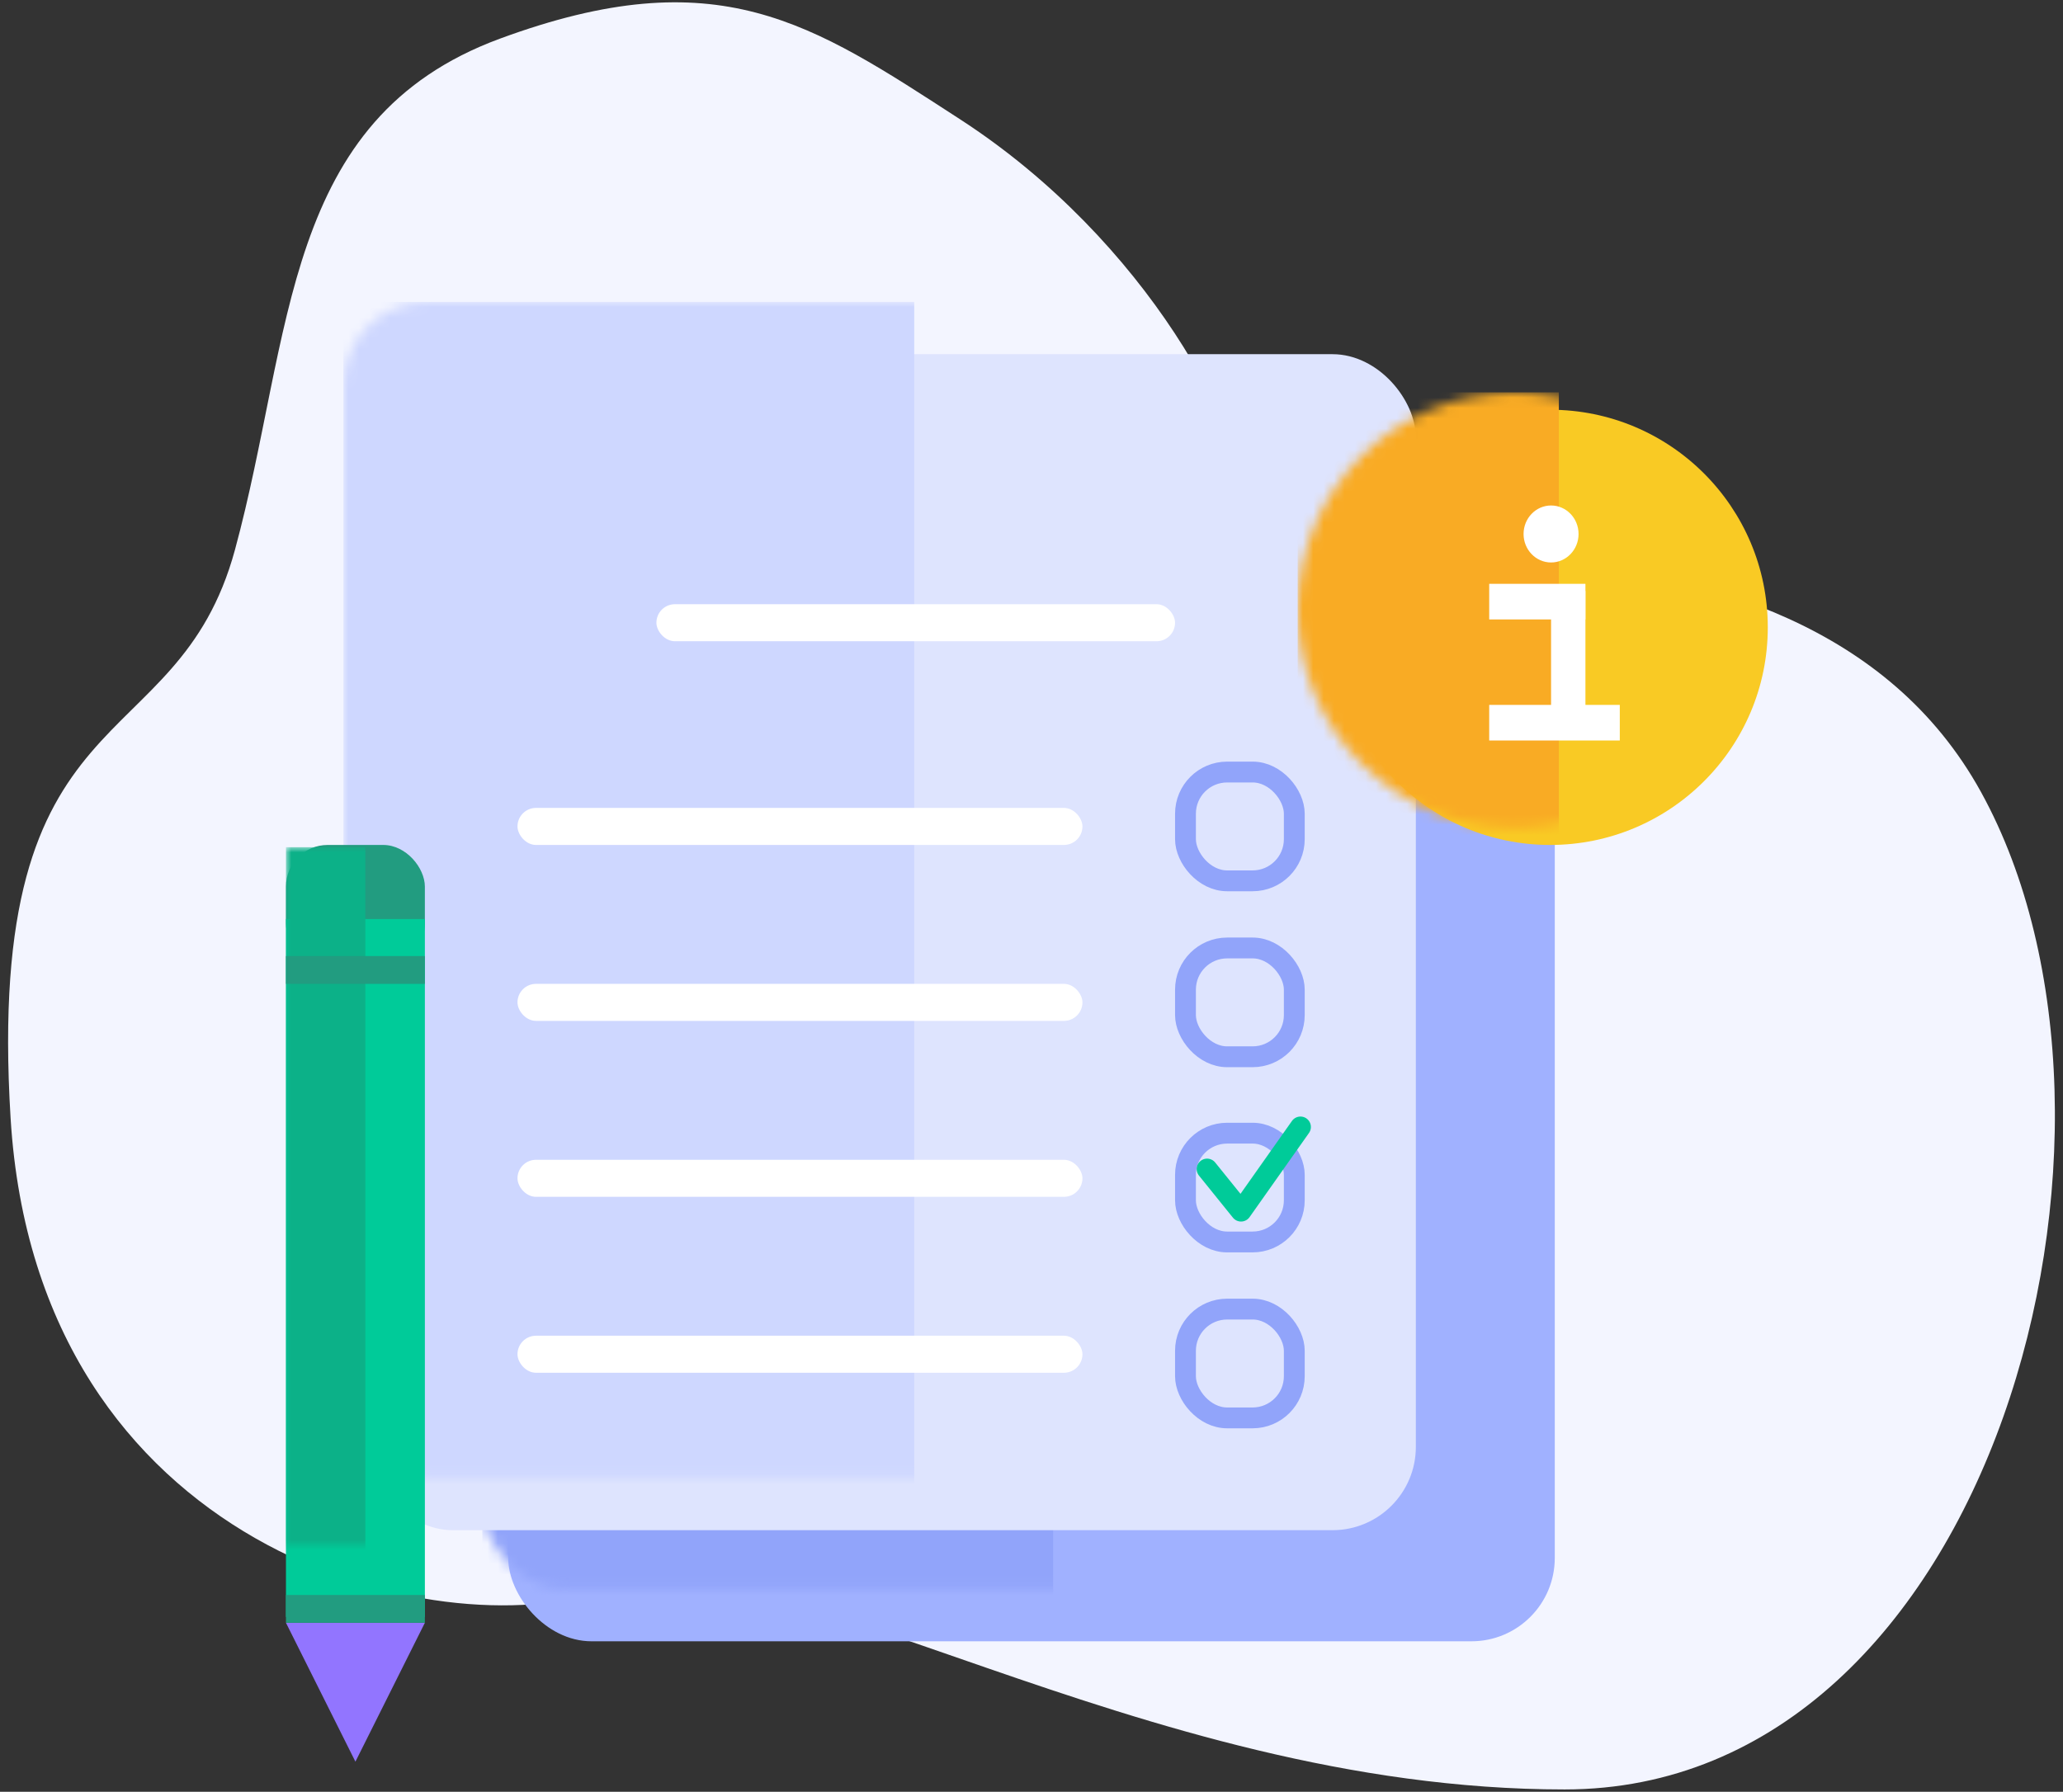 <?xml version="1.0" encoding="UTF-8"?>
<svg width="198px" height="172px" viewBox="0 0 198 172" version="1.1" xmlns="http://www.w3.org/2000/svg" xmlns:xlink="http://www.w3.org/1999/xlink">
    <rect x="0" y="0" width="198" height="172" fill="#333333" stroke="none"/>
    <!-- Generator: Sketch 63.1 (92452) - https://sketch.com -->
    <title>Illustration/hiWelcome</title>
    <desc>Created with Sketch.</desc>
    <defs>
        <rect id="path-1" x="0" y="0" width="100.444" height="112.889" rx="8"></rect>
        <rect id="path-3" x="0" y="0" width="100.444" height="112.889" rx="8"></rect>
        <circle id="path-5" cx="20.889" cy="20.889" r="20.889"></circle>
        <rect id="path-7" x="0" y="0" width="13.333" height="66.993"></rect>
    </defs>
    <g id="Onboarding---Daftar---Masuk---Lupa-Kata-Sandi" stroke="none" stroke-width="1" fill="none" fill-rule="evenodd">
        <g id="Onboarding---4" transform="translate(-81, -102)">
            <g id="Illustration/study" transform="translate(80, 88)">
                <g id="study">
                    <rect id="Bound" x="0" y="0" width="200" height="200"></rect>
                    <g id="belajar" transform="translate(1.778, 14.222)">
                        <path d="M47.055,171.556 C88.239,171.556 122.97,146.856 139.097,152.424 C155.224,157.992 193.662,148.622 196.205,107.116 C198.749,65.61 180.279,73.21 174.668,52.543 C169.057,31.876 170.199,11.224 149.261,3.496 C128.322,-4.231 119.364,1.969 105.086,11.224 C87.074,22.9 77.405,41.56 77.405,49.389 C77.405,57.218 24.89,43.517 7.091,75.81 C-10.708,108.103 5.871,171.556 47.055,171.556 Z" id="Shape" fill="#F3F5FF" transform="translate(98.222, 85.778) scale(-1, 1) translate(-98.222, -85.778) "></path>
                        <g id="Rectangle-Copy-3" transform="translate(48, 44.444)">
                            <mask id="mask-2" fill="white">
                                <use xlink:href="#path-1"></use>
                            </mask>
                            <use id="Mask" fill="#A0B1FF" xlink:href="#path-1"></use>
                            <rect id="Rectangle" fill="#91A4FA" mask="url(#mask-2)" x="-2.49" y="-5.017" width="54.788" height="122.923"></rect>
                        </g>
                        <g id="Rectangle" transform="translate(34.667, 33.778)">
                            <mask id="mask-4" fill="white">
                                <use xlink:href="#path-3"></use>
                            </mask>
                            <use id="Mask" fill="#DEE4FE" xlink:href="#path-3"></use>
                            <rect fill="#CED7FF" mask="url(#mask-4)" x="-2.49" y="-5.017" width="54.788" height="122.923"></rect>
                        </g>
                        <rect id="Rectangle-Copy-6" fill="#FFFFFF" x="62.222" y="57.778" width="49.778" height="3.556" rx="1.778"></rect>
                        <rect id="Rectangle-Copy-13" fill="#FFFFFF" x="48.889" y="77.333" width="54.222" height="3.556" rx="1.778"></rect>
                        <rect id="Rectangle-Copy-6" fill="#FFFFFF" x="48.889" y="94.222" width="54.222" height="3.556" rx="1.778"></rect>
                        <rect id="Rectangle-Copy-13" fill="#FFFFFF" x="48.889" y="111.111" width="54.222" height="3.556" rx="1.778"></rect>
                        <rect id="Rectangle-Copy-13" fill="#FFFFFF" x="48.889" y="128" width="54.222" height="3.556" rx="1.778"></rect>
                        <rect id="Rectangle" stroke="#91A4FA" stroke-width="2" x="113" y="73.889" width="10.444" height="10.444" rx="4"></rect>
                        <rect id="Rectangle" stroke="#91A4FA" stroke-width="2" x="113" y="90.778" width="10.444" height="10.444" rx="4"></rect>
                        <rect id="Rectangle" stroke="#91A4FA" stroke-width="2" x="113" y="108.556" width="10.444" height="10.444" rx="4"></rect>
                        <rect id="Rectangle" stroke="#91A4FA" stroke-width="2" x="113" y="125.444" width="10.444" height="10.444" rx="4"></rect>
                        <g id="Group-9" transform="translate(127.111, 39.111)">
                            <g id="Rectangle">
                                <mask id="mask-6" fill="white">
                                    <use xlink:href="#path-5"></use>
                                </mask>
                                <use id="Mask" fill="#F9CA24" xlink:href="#path-5"></use>
                                <rect fill="#F9AB24" mask="url(#mask-6)" x="-3.342" y="-1.671" width="25.067" height="45.956"></rect>
                            </g>
                            <g id="Group-8" transform="translate(15.04, 9.191)" fill="#FFFFFF">
                                <g id="Group-7" transform="translate(0, 7.52)">
                                    <rect id="Rectangle" x="0" y="0" width="9.235" height="3.418"></rect>
                                    <rect id="Rectangle" x="0" y="11.622" width="12.533" height="3.418"></rect>
                                    <rect id="Rectangle" x="5.937" y="0.684" width="3.298" height="11.622"></rect>
                                </g>
                                <ellipse id="Oval" cx="5.937" cy="2.735" rx="2.639" ry="2.735"></ellipse>
                            </g>
                        </g>
                        <path d="M115.074,112 L118.333,116.04 M118.333,116.04 L124.037,107.96" id="Combined-Shape-Copy-2" stroke="#00CB99" stroke-width="2" stroke-linecap="round"></path>
                        <g id="Group-11" transform="translate(26.667, 80.889)">
                            <rect id="Rectangle" fill="#229C80" x="0" y="0" width="13.333" height="11.556" rx="4"></rect>
                            <g id="Rectangle" transform="translate(0, 7.111)">
                                <mask id="mask-8" fill="white">
                                    <use xlink:href="#path-7"></use>
                                </mask>
                                <use id="Mask" fill="#00CB99" xlink:href="#path-7"></use>
                                <rect fill="#0CB188" mask="url(#mask-8)" x="0" y="-6.896" width="7.619" height="73.889"></rect>
                            </g>
                            <polygon id="Path-20" fill="#9275FF" points="0 74.667 6.667 88 13.333 74.667"></polygon>
                            <rect id="Rectangle" fill="#229C80" x="0" y="10.667" width="13.333" height="2.667"></rect>
                            <rect id="Rectangle" fill="#229C80" x="0" y="72" width="13.333" height="2.667"></rect>
                        </g>
                    </g>
                </g>
            </g>
        </g>
    </g>
</svg>